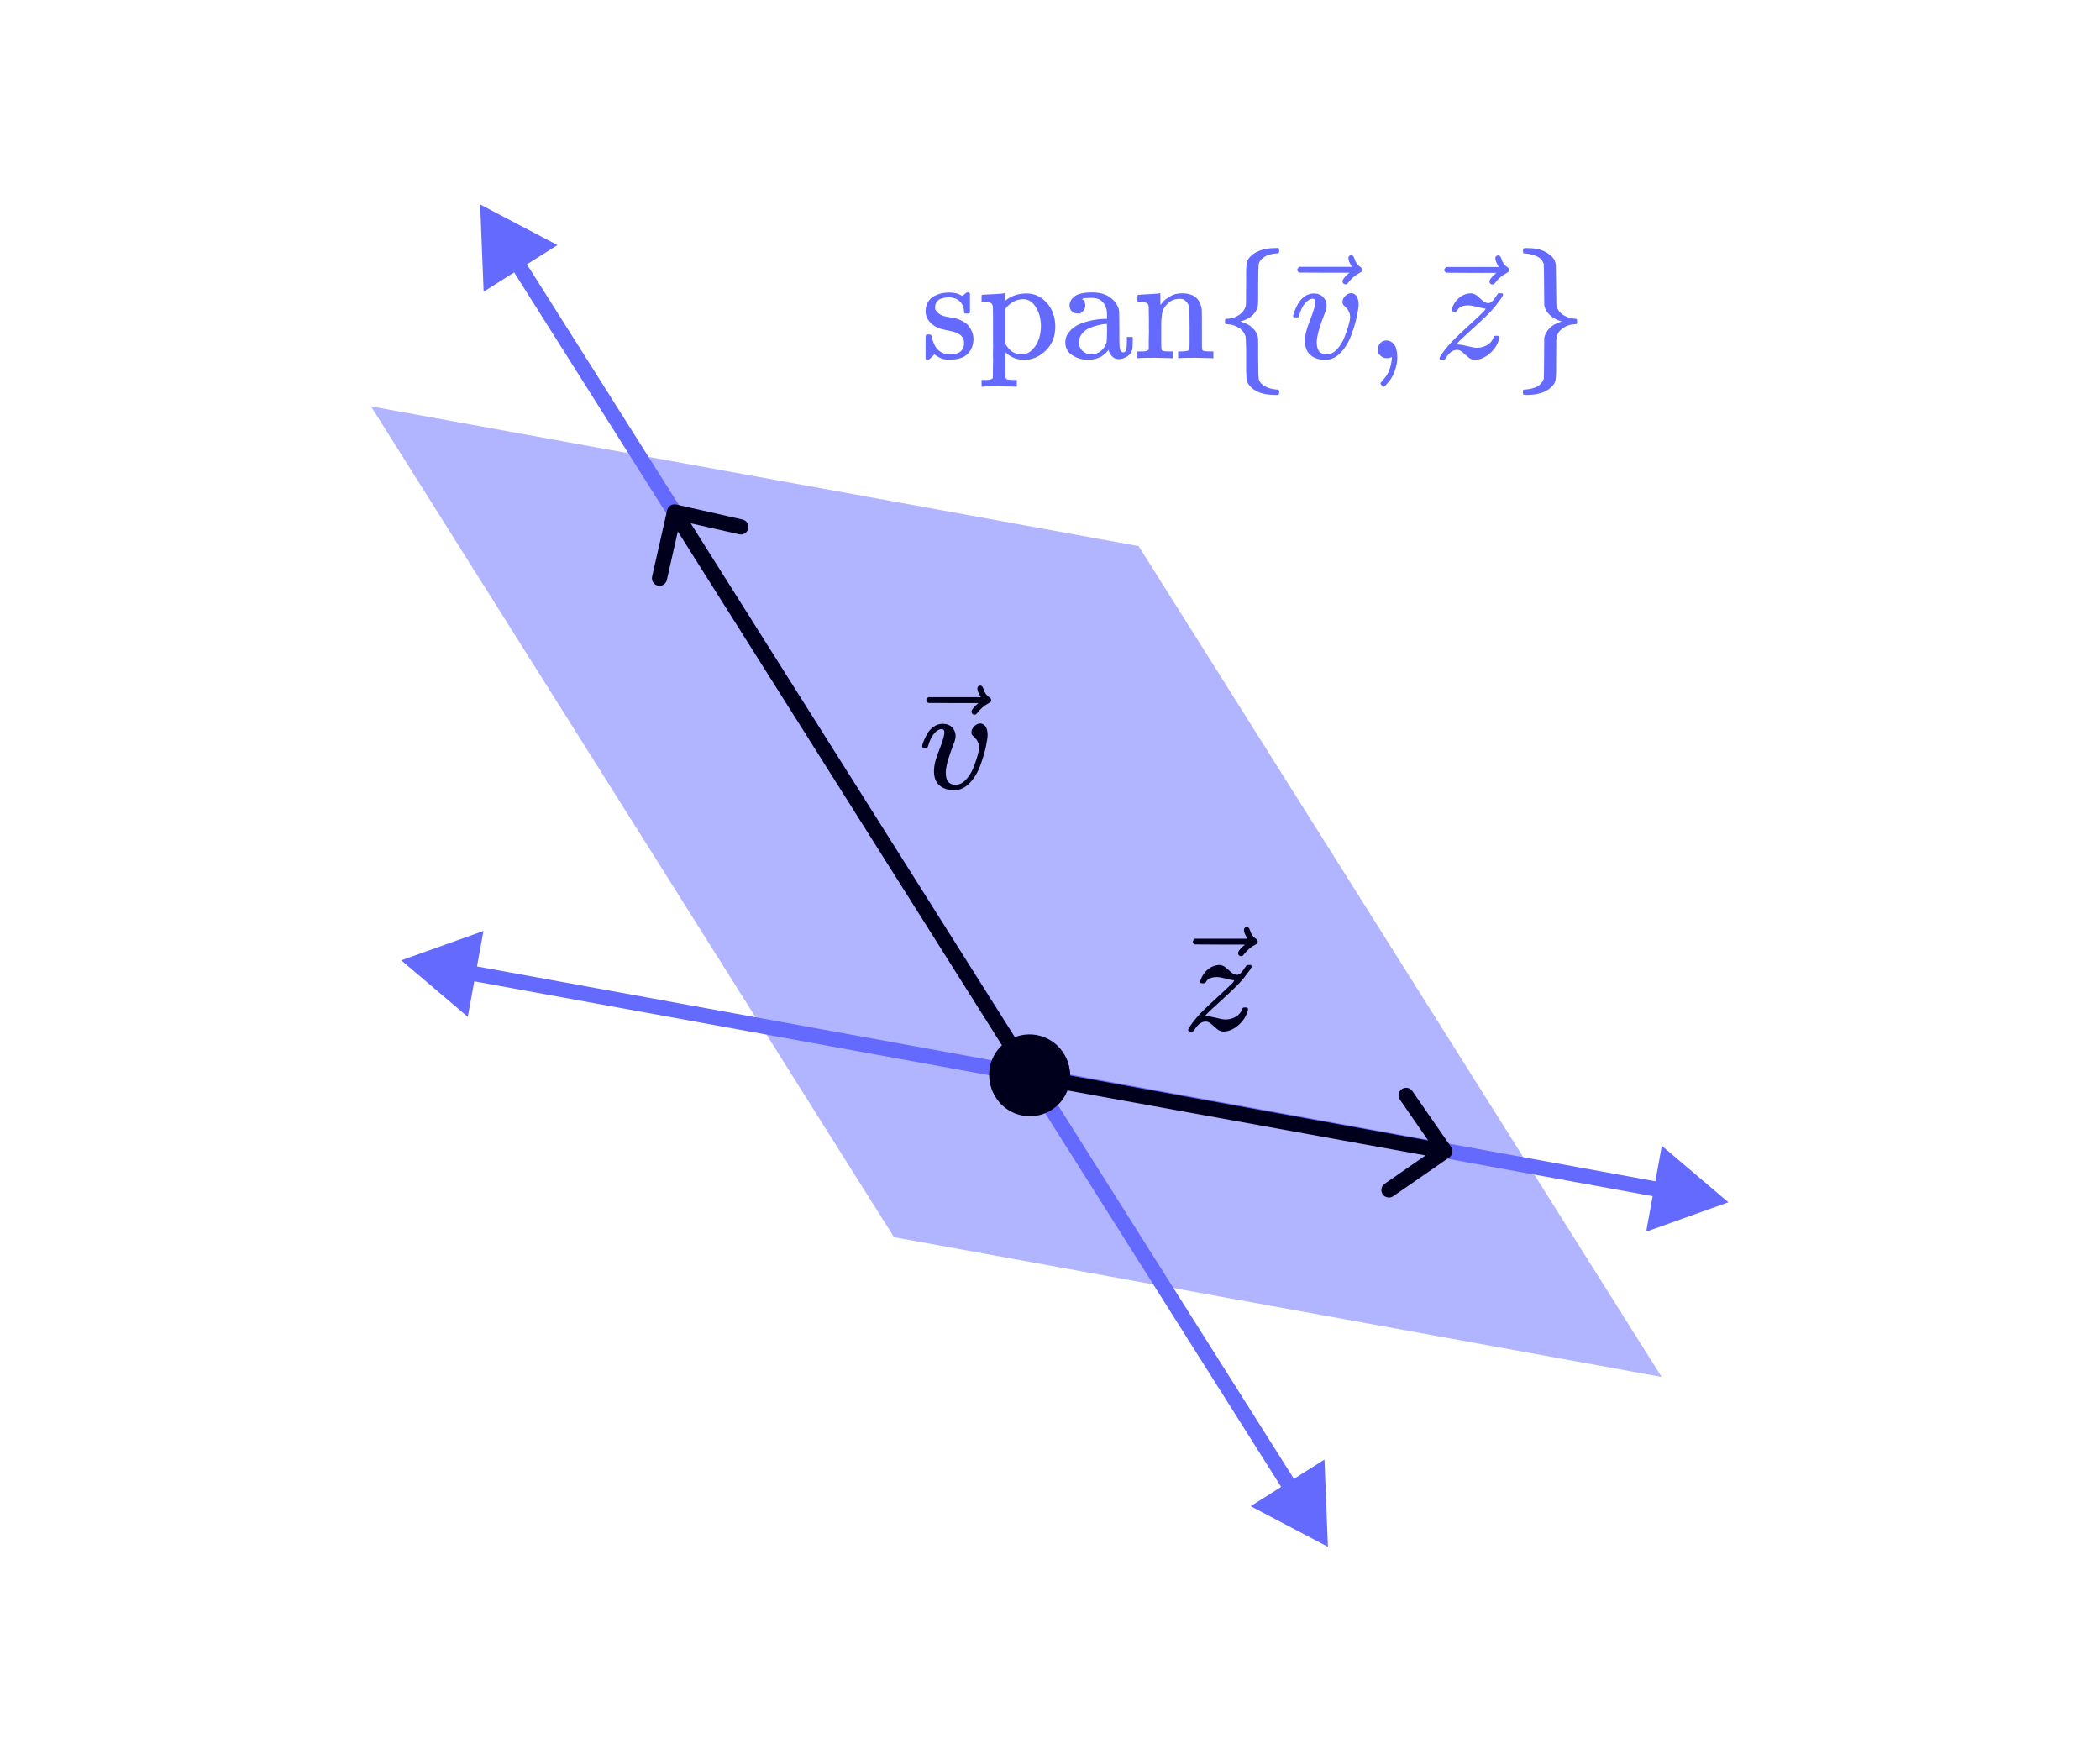 <svg width="600" height="501" viewBox="0 0 600 501" fill="none" xmlns="http://www.w3.org/2000/svg">
<path opacity="0.5" d="M325.315 156.018L106 116.101L255.435 353.473L474.75 393.39L325.315 156.018Z" fill="#656AFF"/>
<path d="M114.644 274.367L138.131 265.973L133.657 290.51L114.644 274.367ZM493.822 343.498L470.335 351.892L474.809 327.355L493.822 343.498ZM133.769 277.854L134.156 275.729L475.084 337.886L474.697 340.011L474.31 342.136L133.381 279.979L133.769 277.854Z" fill="#656AFF"/>
<path d="M379.406 441.921L357.328 430.318L378.416 416.999L379.406 441.921ZM137.19 58.417L159.269 70.02L138.181 83.339L137.19 58.417ZM369.026 425.485L367.199 426.638L145.745 76.007L147.571 74.853L149.398 73.7L370.852 424.331L369.026 425.485Z" fill="#656AFF"/>
<path d="M305.074 303.442C307.068 309.483 303.787 315.998 297.746 317.992C291.704 319.986 285.19 316.705 283.195 310.664C281.201 304.622 284.482 298.107 290.524 296.113C296.566 294.119 303.08 297.4 305.074 303.442ZM190.61 145.761C190.873 144.597 192.03 143.868 193.194 144.131L212.153 148.426C213.317 148.689 214.046 149.846 213.783 151.01C213.519 152.173 212.362 152.903 211.199 152.639L194.346 148.822L190.529 165.675C190.265 166.838 189.108 167.568 187.945 167.304C186.781 167.041 186.052 165.884 186.315 164.721L190.61 145.761ZM294.135 307.053L292.308 308.205L190.889 147.39L192.716 146.238L194.543 145.086L295.962 305.9L294.135 307.053Z" fill="#00001D"/>
<path d="M283.316 311.008C281.322 304.967 284.603 298.452 290.644 296.458C296.686 294.464 303.201 297.745 305.195 303.787C307.189 309.828 303.908 316.343 297.866 318.337C291.825 320.331 285.31 317.05 283.316 311.008ZM414.592 327.689C415.271 328.67 415.027 330.015 414.046 330.695L398.066 341.765C397.085 342.444 395.74 342.2 395.06 341.219C394.381 340.239 394.625 338.893 395.606 338.214L409.811 328.374L399.971 314.169C399.291 313.188 399.536 311.843 400.516 311.163C401.497 310.484 402.843 310.728 403.522 311.709L414.592 327.689ZM294.255 307.397L294.641 305.272L413.202 326.794L412.816 328.919L412.43 331.044L293.87 309.523L294.255 307.397Z" fill="#00001D"/>
<path d="M275.451 89.087C275.451 87.968 275.074 87.002 274.318 86.191C273.562 85.379 272.471 84.973 271.044 84.973C270.037 84.973 269.169 85.155 268.442 85.519C267.602 86.051 267.182 86.778 267.182 87.702C267.154 87.841 267.154 88.023 267.182 88.247C267.21 88.471 267.434 88.807 267.854 89.255C268.274 89.702 268.875 90.052 269.659 90.304C270.163 90.444 270.778 90.57 271.506 90.682C272.233 90.794 272.849 90.92 273.353 91.059C273.856 91.2 274.304 91.381 274.696 91.605C275.171 91.829 275.633 92.109 276.081 92.445C276.529 92.781 276.976 93.354 277.424 94.166C277.872 94.977 278.11 95.845 278.138 96.768C278.138 98.503 277.606 99.93 276.543 101.049C275.479 102.169 273.758 102.742 271.38 102.77H271.044C269.589 102.77 268.246 102.267 267.015 101.259L266.679 101.553L266.301 101.931C266.133 102.099 265.965 102.253 265.797 102.393L265.336 102.812H265H264.832C264.748 102.812 264.622 102.728 264.454 102.56V99.245V96.81C264.454 96.222 264.482 95.873 264.538 95.761C264.594 95.649 264.734 95.579 264.958 95.551H265.336C265.671 95.551 265.895 95.607 266.007 95.719C266.119 95.831 266.189 95.999 266.217 96.222C266.245 96.446 266.343 96.824 266.511 97.356C266.679 97.887 266.945 98.475 267.308 99.118C268.288 100.546 269.645 101.259 271.38 101.259C274.094 101.259 275.451 100.168 275.451 97.985C275.451 97.174 275.199 96.516 274.696 96.013C274.136 95.341 272.975 94.837 271.212 94.501C269.449 94.166 268.288 93.844 267.728 93.536C266.721 93.06 265.923 92.417 265.336 91.605C264.748 90.794 264.454 89.926 264.454 89.003C264.454 87.912 264.692 86.988 265.168 86.233C265.643 85.477 266.245 84.917 266.973 84.554C267.7 84.19 268.4 83.938 269.071 83.798C269.743 83.658 270.358 83.588 270.918 83.588H271.38C272.499 83.588 273.479 83.798 274.318 84.218L274.948 84.554L275.325 84.26C275.605 84.008 275.913 83.77 276.249 83.546H276.585H276.752C276.836 83.546 276.962 83.63 277.13 83.798V89.339L276.878 89.591H275.703C275.535 89.423 275.451 89.255 275.451 89.087Z" fill="#656AFF"/>
<path d="M281.118 108.563H281.706C282.797 108.563 283.454 108.367 283.678 107.975V107.639C283.678 107.444 283.678 107.178 283.678 106.842C283.678 106.506 283.678 106.086 283.678 105.583C283.678 105.079 283.692 104.533 283.72 103.946C283.748 103.358 283.748 102.742 283.72 102.099C283.692 101.455 283.692 100.77 283.72 100.042C283.748 99.315 283.748 98.601 283.72 97.901C283.72 96.95 283.72 95.957 283.72 94.921C283.72 93.886 283.72 92.963 283.72 92.151C283.72 91.34 283.72 90.598 283.72 89.926C283.72 89.255 283.706 88.709 283.678 88.289C283.65 87.87 283.65 87.646 283.678 87.618C283.594 87.086 283.398 86.736 283.091 86.569C282.783 86.401 282.153 86.275 281.202 86.191H280.446V85.225C280.446 84.582 280.474 84.26 280.53 84.26L280.95 84.218C281.23 84.19 281.636 84.162 282.167 84.134C282.699 84.106 283.217 84.078 283.72 84.05C284.196 84.022 284.714 83.994 285.273 83.966C285.833 83.938 286.253 83.896 286.533 83.84C286.812 83.784 286.966 83.77 286.994 83.798H287.12V84.889L287.162 85.981L287.498 85.687C289.149 84.456 291.08 83.84 293.29 83.84C295.557 83.84 297.488 84.736 299.083 86.526C300.678 88.317 301.489 90.57 301.517 93.284C301.517 96.111 300.608 98.405 298.789 100.168C296.97 101.931 294.913 102.812 292.619 102.812C290.716 102.812 289.037 102.197 287.582 100.966L287.246 100.672V104.24V106.59C287.246 107.346 287.274 107.807 287.33 107.975C287.386 108.143 287.54 108.297 287.792 108.437C288.379 108.521 289.065 108.563 289.848 108.563H290.52V110.494H290.184L289.177 110.452C288.533 110.424 287.834 110.41 287.078 110.41C286.323 110.41 285.791 110.396 285.483 110.368C282.601 110.368 281.034 110.41 280.782 110.494H280.446V108.563H281.118ZM297.404 93.2C297.404 91.13 296.928 89.325 295.977 87.786C295.025 86.247 293.836 85.477 292.409 85.477C290.422 85.477 288.701 86.387 287.246 88.206V98.237C288.365 100.252 289.932 101.259 291.947 101.259C293.374 101.259 294.633 100.504 295.725 98.993C296.816 97.482 297.376 95.551 297.404 93.2Z" fill="#656AFF"/>
<path d="M308.694 89.549C308.694 89.549 308.387 89.549 307.771 89.549C307.155 89.549 306.638 89.339 306.218 88.919C305.798 88.499 305.588 87.954 305.588 87.282C305.588 86.302 306.064 85.435 307.015 84.68C307.967 83.924 309.66 83.546 312.094 83.546C314.137 83.546 315.788 83.994 317.047 84.889C318.306 85.785 319.146 86.848 319.566 88.079C319.706 88.471 319.776 88.905 319.776 89.381C319.776 89.856 319.79 91.465 319.818 94.208V97.146C319.818 98.489 319.887 99.412 320.027 99.916C320.167 100.42 320.461 100.672 320.909 100.672C321.329 100.672 321.608 100.448 321.748 100C321.888 99.552 321.958 98.811 321.958 97.775V96.264H323.637V97.901C323.609 99.021 323.567 99.678 323.511 99.874C323.259 100.714 322.77 101.371 322.042 101.847C321.315 102.323 320.545 102.574 319.734 102.602C318.922 102.63 318.264 102.379 317.761 101.847C317.257 101.315 316.921 100.728 316.753 100.084V99.916L316.669 100.042C316.613 100.126 316.544 100.21 316.46 100.294C316.376 100.378 316.264 100.504 316.124 100.672C315.984 100.839 315.816 100.993 315.62 101.133C315.424 101.273 315.214 101.441 314.991 101.637C314.767 101.833 314.515 101.987 314.235 102.099C313.955 102.211 313.647 102.323 313.312 102.434C312.976 102.546 312.612 102.63 312.22 102.686C311.828 102.742 311.395 102.784 310.919 102.812C309.24 102.812 307.729 102.379 306.386 101.511C305.043 100.644 304.371 99.426 304.371 97.859C304.371 97.272 304.469 96.712 304.665 96.18C304.861 95.649 305.239 95.075 305.798 94.459C306.358 93.844 307.029 93.326 307.813 92.906C308.596 92.487 309.688 92.095 311.087 91.731C312.486 91.367 314.025 91.157 315.704 91.102H316.292V90.178C316.292 89.227 316.208 88.527 316.04 88.079C315.424 86.093 314.067 85.099 311.968 85.099C311.465 85.099 310.989 85.113 310.541 85.141C310.094 85.169 309.744 85.225 309.492 85.309C309.24 85.393 309.128 85.435 309.156 85.435C309.772 85.855 310.08 86.47 310.08 87.282C310.08 87.981 309.856 88.527 309.408 88.919L308.694 89.549ZM308.233 97.901C308.233 98.769 308.568 99.538 309.24 100.21C309.912 100.881 310.737 101.231 311.717 101.259C312.78 101.259 313.717 100.937 314.529 100.294C315.34 99.65 315.886 98.811 316.166 97.775C316.222 97.579 316.264 96.656 316.292 95.005C316.292 93.382 316.278 92.571 316.25 92.571C316.026 92.571 315.732 92.585 315.368 92.613C315.004 92.641 314.375 92.766 313.479 92.99C312.584 93.214 311.773 93.494 311.045 93.83C310.317 94.166 309.674 94.683 309.114 95.383C308.554 96.082 308.261 96.922 308.233 97.901Z" fill="#656AFF"/>
<path d="M325.652 100.42H326.24C327.331 100.42 327.989 100.224 328.212 99.832V99.496C328.212 99.245 328.212 98.923 328.212 98.531C328.212 98.139 328.212 97.706 328.212 97.23C328.212 96.754 328.226 96.208 328.254 95.593C328.282 94.977 328.282 94.389 328.254 93.83C328.254 92.962 328.254 92.039 328.254 91.06C328.254 90.08 328.24 89.255 328.212 88.583V87.618C328.129 87.086 327.933 86.736 327.625 86.568C327.317 86.4 326.687 86.275 325.736 86.191H324.98V85.225C324.98 84.582 325.008 84.26 325.064 84.26L325.484 84.218C325.764 84.19 326.156 84.162 326.659 84.134C327.163 84.106 327.681 84.078 328.212 84.05C328.688 84.022 329.192 83.994 329.724 83.966C330.255 83.938 330.661 83.896 330.941 83.84C331.221 83.784 331.375 83.77 331.402 83.798H331.528V85.477C331.528 86.54 331.542 87.072 331.57 87.072C331.598 87.072 331.668 87.002 331.78 86.862C331.892 86.722 332.06 86.512 332.284 86.233C332.508 85.953 332.774 85.701 333.081 85.477C333.389 85.253 333.795 84.987 334.299 84.68C334.802 84.372 335.334 84.148 335.894 84.008C336.453 83.868 337.167 83.798 338.034 83.798C341.224 83.91 343.001 85.491 343.365 88.541C343.393 88.737 343.407 90.682 343.407 94.376V97.985C343.407 99.049 343.435 99.678 343.491 99.874C343.547 100.07 343.701 100.21 343.953 100.294C344.54 100.378 345.226 100.42 346.009 100.42H346.681V102.351H346.345L345.338 102.309C344.694 102.281 343.995 102.267 343.239 102.267C342.484 102.267 341.952 102.253 341.644 102.225C338.762 102.225 337.195 102.267 336.943 102.351H336.607V100.42H337.279C338.986 100.42 339.839 100.196 339.839 99.748C339.867 99.692 339.881 97.761 339.881 93.956C339.853 90.178 339.825 88.177 339.797 87.954C339.629 87.17 339.35 86.582 338.958 86.191C338.566 85.799 338.23 85.561 337.95 85.477C337.671 85.393 337.307 85.365 336.859 85.393C335.6 85.393 334.495 85.869 333.543 86.82C332.788 87.576 332.312 88.345 332.116 89.129C331.92 89.912 331.808 91.074 331.78 92.613V95.299V97.817C331.78 98.657 331.794 99.216 331.822 99.496C331.85 99.776 331.892 99.958 331.948 100.042C332.004 100.126 332.13 100.21 332.326 100.294C332.914 100.378 333.599 100.42 334.383 100.42H335.054V102.351H334.718L333.753 102.309C333.081 102.281 332.368 102.267 331.612 102.267C330.857 102.267 330.325 102.253 330.017 102.225C327.135 102.225 325.568 102.267 325.316 102.351H324.98V100.42H325.652Z" fill="#656AFF"/>
<path d="M365.484 112.046C365.484 112.41 365.401 112.676 365.233 112.844H364.477C360.867 112.844 358.349 111.921 356.922 110.074C356.782 109.878 356.67 109.71 356.586 109.57C356.502 109.43 356.432 109.276 356.376 109.108C356.32 108.94 356.264 108.759 356.208 108.563C356.152 108.367 356.124 108.157 356.124 107.933C356.124 107.709 356.11 107.401 356.082 107.01C356.054 106.618 356.04 106.24 356.04 105.876C356.04 105.513 356.04 104.995 356.04 104.323C356.04 103.652 356.04 102.994 356.04 102.351C356.04 101.763 356.04 101.021 356.04 100.126C356.012 97.635 355.942 96.236 355.83 95.928C355.802 95.9 355.788 95.873 355.788 95.844C355.397 94.837 354.697 94.054 353.69 93.494C352.682 92.934 351.689 92.654 350.71 92.654C350.402 92.654 350.206 92.612 350.122 92.529C350.038 92.445 349.996 92.221 349.996 91.857C349.996 91.493 350.038 91.269 350.122 91.185C350.206 91.102 350.402 91.059 350.71 91.059C351.661 91.059 352.64 90.78 353.648 90.22C354.655 89.66 355.369 88.877 355.788 87.87C355.928 87.562 355.998 87.114 355.998 86.526C355.998 85.939 356.012 83.812 356.04 80.146V78.048C356.04 76.508 356.124 75.431 356.292 74.816C356.46 74.2 356.866 73.612 357.509 73.053C358.237 72.325 359.356 71.737 360.867 71.29C361.903 71.066 362.644 70.94 363.092 70.912C363.148 70.912 363.33 70.912 363.638 70.912C363.945 70.912 364.197 70.898 364.393 70.87H365.233C365.401 71.038 365.484 71.29 365.484 71.626C365.484 71.989 365.443 72.213 365.359 72.297C365.303 72.381 365.079 72.423 364.687 72.423C363.204 72.507 362.043 72.843 361.203 73.43C360.364 74.018 359.86 74.606 359.692 75.193C359.552 75.557 359.482 77.628 359.482 81.406V84.847C359.482 86.162 359.44 87.058 359.356 87.534C359.272 88.009 359.034 88.555 358.643 89.171C357.775 90.374 356.558 91.199 354.991 91.647L354.403 91.857L354.991 92.067C355.495 92.235 355.998 92.445 356.502 92.697C357.006 92.948 357.593 93.424 358.265 94.124C358.937 94.823 359.328 95.649 359.44 96.6C359.468 96.768 359.482 98.671 359.482 102.309C359.482 106.086 359.552 108.157 359.692 108.521C359.972 109.276 360.574 109.906 361.497 110.41C362.42 110.913 363.484 111.207 364.687 111.291C365.079 111.291 365.303 111.333 365.359 111.417C365.443 111.501 365.484 111.711 365.484 112.046Z" fill="#656AFF"/>
<path d="M375.832 86.4C375.832 85.701 375.566 85.351 375.035 85.351C374.363 85.351 373.664 85.757 372.936 86.568C372.208 87.38 371.607 88.625 371.131 90.304C371.103 90.332 371.075 90.374 371.047 90.43C371.019 90.486 371.005 90.528 371.005 90.556C371.005 90.584 370.977 90.612 370.921 90.64C370.865 90.668 370.823 90.682 370.795 90.682C370.767 90.682 370.711 90.682 370.627 90.682C370.543 90.682 370.432 90.682 370.292 90.682H369.704C369.536 90.514 369.452 90.388 369.452 90.304C369.452 90.108 369.564 89.702 369.788 89.087C370.012 88.471 370.348 87.744 370.795 86.904C371.243 86.065 371.859 85.351 372.642 84.763C373.426 84.176 374.307 83.868 375.287 83.84C376.462 83.84 377.371 84.176 378.015 84.847C378.658 85.519 378.994 86.302 379.022 87.198C379.022 87.674 378.98 88.037 378.896 88.289C378.896 88.457 378.686 89.073 378.267 90.136C377.847 91.2 377.413 92.445 376.965 93.872C376.518 95.299 376.266 96.544 376.21 97.608C376.21 98.363 376.28 98.979 376.42 99.454C376.784 100.658 377.665 101.259 379.064 101.259C380.1 101.259 381.065 100.784 381.96 99.832C382.856 98.881 383.555 97.775 384.059 96.516C384.563 95.257 384.969 94.096 385.276 93.032C385.584 91.969 385.738 91.2 385.738 90.724C385.738 90.08 385.626 89.52 385.402 89.045C385.178 88.569 384.927 88.205 384.647 87.954C384.367 87.702 384.115 87.45 383.891 87.198C383.667 86.946 383.555 86.638 383.555 86.275C383.555 85.659 383.821 85.085 384.353 84.554C384.885 84.022 385.458 83.756 386.074 83.756C386.606 83.756 387.081 84.008 387.501 84.512C387.921 85.015 388.145 85.827 388.173 86.946C388.173 87.702 388.005 88.863 387.669 90.43C387.333 91.997 386.815 93.746 386.116 95.677C385.416 97.608 384.423 99.272 383.136 100.672C381.848 102.071 380.365 102.784 378.686 102.812C376.896 102.812 375.468 102.351 374.405 101.427C373.37 100.532 372.852 99.203 372.852 97.44C372.852 96.572 372.964 95.677 373.188 94.753C373.412 93.83 373.985 92.193 374.909 89.842C375.524 88.051 375.832 86.904 375.832 86.4Z" fill="#656AFF"/>
<path d="M385.247 73.766C385.247 73.543 385.317 73.347 385.456 73.179C385.596 73.011 385.806 72.927 386.086 72.927C386.282 72.927 386.45 72.997 386.59 73.137C386.73 73.249 386.87 73.515 387.009 73.934C387.289 74.97 387.863 75.767 388.73 76.327C389.038 76.523 389.192 76.775 389.192 77.082C389.192 77.334 389.15 77.502 389.066 77.586C388.982 77.67 388.786 77.796 388.479 77.964C387.275 78.579 386.226 79.461 385.331 80.608C385.275 80.664 385.205 80.748 385.121 80.86C385.037 80.972 384.967 81.056 384.911 81.112C384.855 81.168 384.785 81.196 384.701 81.196C384.617 81.196 384.519 81.21 384.407 81.238C384.211 81.238 384.029 81.168 383.861 81.028C383.694 80.888 383.596 80.678 383.568 80.398C383.568 79.867 384.225 79.041 385.54 77.922H378.363L371.185 77.88C370.822 77.628 370.64 77.362 370.64 77.082C370.64 76.886 370.822 76.607 371.185 76.243H386.254C385.582 75.18 385.247 74.354 385.247 73.766Z" fill="#656AFF"/>
<path d="M393.684 100.882C393.684 100.882 393.684 100.532 393.684 99.832C393.684 99.133 393.907 98.531 394.355 98.028C394.803 97.524 395.405 97.272 396.16 97.272C396.944 97.272 397.643 97.622 398.259 98.321C398.874 99.021 399.196 100.252 399.224 102.015C399.224 102.994 399.098 103.946 398.846 104.869C398.595 105.793 398.301 106.59 397.965 107.262C397.629 107.933 397.265 108.507 396.874 108.983C396.482 109.458 396.146 109.836 395.866 110.116C395.586 110.396 395.405 110.522 395.321 110.494C395.209 110.494 395.027 110.368 394.775 110.116C394.523 109.864 394.397 109.682 394.397 109.57C394.397 109.458 394.551 109.235 394.859 108.899C395.167 108.563 395.516 108.143 395.908 107.64C396.3 107.136 396.664 106.436 397 105.541C397.335 104.645 397.559 103.624 397.671 102.477V101.973L397.629 102.015C397.573 102.043 397.503 102.071 397.419 102.099C397.335 102.127 397.251 102.169 397.167 102.225C397.083 102.281 396.958 102.309 396.79 102.309C396.622 102.309 396.454 102.323 396.286 102.351C395.53 102.351 394.915 102.113 394.439 101.637L393.684 100.882Z" fill="#656AFF"/>
<path d="M424.373 88.164C424.093 88.164 423.352 88.01 422.149 87.702C420.945 87.394 420.064 87.24 419.504 87.24C418.945 87.24 418.469 87.296 418.077 87.408C417.685 87.52 417.364 87.66 417.112 87.828C416.86 87.996 416.692 88.15 416.608 88.29C416.524 88.429 416.426 88.583 416.314 88.751L416.23 88.919C416.146 89.003 415.936 89.045 415.601 89.045C415.013 89.045 414.719 88.933 414.719 88.709C414.719 88.569 414.761 88.374 414.845 88.122C415.209 87.03 415.811 86.093 416.65 85.309C417.489 84.526 418.413 84.05 419.42 83.882C419.756 83.826 419.994 83.798 420.134 83.798C420.833 83.798 421.463 84.036 422.023 84.512C422.582 84.988 423.114 85.449 423.618 85.897C424.121 86.345 424.653 86.583 425.213 86.611C425.828 86.611 426.444 86.149 427.06 85.225C427.675 84.302 427.997 83.84 428.025 83.84C428.053 83.812 428.263 83.798 428.655 83.798H429.2C429.368 83.966 429.452 84.078 429.452 84.134C429.452 84.246 429.382 84.442 429.242 84.722C429.102 85.002 428.906 85.295 428.655 85.603C428.403 85.911 428.165 86.219 427.941 86.527C427.717 86.834 427.521 87.1 427.353 87.324L427.06 87.702C425.856 89.129 423.953 91.018 421.351 93.368C418.749 95.719 417.14 97.23 416.524 97.901L416.02 98.405L416.65 98.447C417.266 98.447 418.161 98.601 419.336 98.909C420.512 99.217 421.393 99.371 421.981 99.371C423.044 99.371 424.023 99.105 424.919 98.573C425.814 98.041 426.402 97.342 426.682 96.474C426.794 96.223 426.892 96.069 426.976 96.013C427.06 95.957 427.269 95.929 427.605 95.929C428.137 95.929 428.403 96.069 428.403 96.349C428.403 96.488 428.389 96.614 428.361 96.726C427.885 98.461 426.962 99.902 425.59 101.05C424.219 102.197 422.848 102.785 421.477 102.812C420.749 102.812 420.106 102.575 419.546 102.099C418.987 101.623 418.441 101.148 417.909 100.672C417.378 100.196 416.846 99.958 416.314 99.958C415.083 99.958 413.978 100.798 412.998 102.477C412.83 102.701 412.593 102.812 412.285 102.812H412.075H411.529C411.361 102.645 411.277 102.519 411.277 102.435C411.277 102.015 412.089 100.812 413.712 98.825C414.803 97.566 416.65 95.747 419.252 93.368C421.855 90.99 423.464 89.479 424.079 88.835C424.415 88.388 424.513 88.164 424.373 88.164Z" fill="#656AFF"/>
<path d="M427.233 73.808C427.233 73.584 427.303 73.388 427.443 73.221C427.583 73.053 427.793 72.969 428.073 72.969C428.269 72.969 428.437 73.039 428.577 73.179C428.716 73.29 428.856 73.556 428.996 73.976C429.276 75.011 429.85 75.809 430.717 76.369C431.025 76.564 431.179 76.816 431.179 77.124C431.179 77.376 431.137 77.544 431.053 77.628C430.969 77.712 430.773 77.838 430.465 78.006C429.262 78.621 428.213 79.503 427.317 80.65C427.261 80.706 427.191 80.79 427.107 80.902C427.024 81.014 426.954 81.098 426.898 81.154C426.842 81.21 426.772 81.238 426.688 81.238C426.604 81.238 426.506 81.252 426.394 81.279C426.198 81.279 426.016 81.21 425.848 81.07C425.68 80.93 425.582 80.72 425.554 80.44C425.554 79.908 426.212 79.083 427.527 77.964H420.35L413.172 77.922C412.808 77.67 412.626 77.404 412.626 77.124C412.626 76.928 412.808 76.648 413.172 76.285H428.241C427.569 75.221 427.233 74.396 427.233 73.808Z" fill="#656AFF"/>
<path d="M435.124 71.668C435.124 71.276 435.166 71.052 435.25 70.996C435.334 70.94 435.614 70.898 436.089 70.87C438.412 70.87 440.203 71.22 441.462 71.919C442.721 72.619 443.603 73.388 444.106 74.228C444.358 74.816 444.498 75.305 444.526 75.697C444.554 76.089 444.582 77.964 444.61 81.322C444.638 85.211 444.666 87.226 444.694 87.366C445.058 88.625 445.785 89.548 446.877 90.136C447.968 90.724 448.975 91.031 449.899 91.059C450.207 91.059 450.403 91.102 450.486 91.185C450.57 91.269 450.612 91.493 450.612 91.857C450.612 92.221 450.57 92.445 450.486 92.529C450.403 92.612 450.207 92.654 449.899 92.654C448.863 92.654 447.856 92.948 446.877 93.536C445.897 94.124 445.24 94.865 444.904 95.761C444.764 96.152 444.68 96.656 444.652 97.272C444.624 97.887 444.61 99.972 444.61 103.526V105.666C444.61 107.205 444.526 108.283 444.358 108.898C444.19 109.514 443.785 110.102 443.141 110.661C441.63 112.116 439.293 112.844 436.131 112.844C435.628 112.844 435.334 112.802 435.25 112.718C435.166 112.634 435.124 112.396 435.124 112.005C435.124 111.837 435.124 111.739 435.124 111.711C435.124 111.683 435.138 111.613 435.166 111.501C435.194 111.389 435.236 111.333 435.292 111.333C435.348 111.333 435.46 111.319 435.628 111.291C436.019 111.291 436.453 111.249 436.929 111.165C437.405 111.081 437.936 110.941 438.524 110.745C439.112 110.549 439.629 110.228 440.077 109.78C440.525 109.332 440.86 108.801 441.084 108.185C441.112 108.045 441.14 106.058 441.168 102.225L441.21 96.516C441.574 94.921 442.553 93.648 444.148 92.697C445.128 92.221 445.827 91.941 446.247 91.857C445.548 91.661 444.848 91.381 444.148 91.017C442.609 90.066 441.658 88.919 441.294 87.576L441.21 87.156L441.168 81.448C441.14 77.614 441.112 75.627 441.084 75.487C440.749 74.368 440.007 73.584 438.86 73.137C437.712 72.689 436.635 72.451 435.628 72.423C435.376 72.423 435.236 72.381 435.208 72.297C435.18 72.213 435.152 72.003 435.124 71.668Z" fill="#656AFF"/>
<path d="M352.55 280.065C352.27 280.065 351.529 279.911 350.325 279.603C349.122 279.295 348.241 279.142 347.681 279.142C347.121 279.142 346.646 279.197 346.254 279.309C345.862 279.421 345.54 279.561 345.288 279.729C345.037 279.897 344.869 280.051 344.785 280.191C344.701 280.331 344.603 280.485 344.491 280.653L344.407 280.82C344.323 280.904 344.113 280.946 343.777 280.946C343.19 280.946 342.896 280.834 342.896 280.611C342.896 280.471 342.938 280.275 343.022 280.023C343.386 278.932 343.987 277.994 344.827 277.211C345.666 276.427 346.59 275.952 347.597 275.784C347.933 275.728 348.171 275.7 348.311 275.7C349.01 275.7 349.64 275.938 350.199 276.413C350.759 276.889 351.291 277.351 351.794 277.798C352.298 278.246 352.83 278.484 353.389 278.512C354.005 278.512 354.621 278.05 355.236 277.127C355.852 276.203 356.174 275.742 356.202 275.742C356.23 275.714 356.44 275.7 356.831 275.7H357.377C357.545 275.868 357.629 275.979 357.629 276.035C357.629 276.147 357.559 276.343 357.419 276.623C357.279 276.903 357.083 277.197 356.831 277.505C356.579 277.812 356.342 278.12 356.118 278.428C355.894 278.736 355.698 279.002 355.53 279.225L355.236 279.603C354.033 281.03 352.13 282.919 349.528 285.27C346.925 287.62 345.316 289.131 344.701 289.803L344.197 290.307L344.827 290.349C345.442 290.349 346.338 290.502 347.513 290.81C348.688 291.118 349.57 291.272 350.157 291.272C351.221 291.272 352.2 291.006 353.096 290.474C353.991 289.943 354.579 289.243 354.859 288.376C354.97 288.124 355.068 287.97 355.152 287.914C355.236 287.858 355.446 287.83 355.782 287.83C356.314 287.83 356.579 287.97 356.579 288.25C356.579 288.39 356.565 288.516 356.538 288.628C356.062 290.363 355.138 291.804 353.767 292.951C352.396 294.098 351.025 294.686 349.654 294.714C348.926 294.714 348.283 294.476 347.723 294C347.163 293.525 346.618 293.049 346.086 292.573C345.554 292.097 345.023 291.86 344.491 291.86C343.26 291.86 342.154 292.699 341.175 294.378C341.007 294.602 340.769 294.714 340.461 294.714H340.252H339.706C339.538 294.546 339.454 294.42 339.454 294.336C339.454 293.916 340.266 292.713 341.889 290.726C342.98 289.467 344.827 287.648 347.429 285.27C350.032 282.891 351.641 281.38 352.256 280.737C352.592 280.289 352.69 280.065 352.55 280.065Z" fill="#00001D"/>
<path d="M355.409 265.71C355.409 265.486 355.479 265.29 355.619 265.122C355.758 264.954 355.968 264.87 356.248 264.87C356.444 264.87 356.612 264.94 356.752 265.08C356.892 265.192 357.032 265.458 357.172 265.878C357.451 266.913 358.025 267.711 358.893 268.27C359.2 268.466 359.354 268.718 359.354 269.026C359.354 269.278 359.312 269.445 359.228 269.529C359.144 269.613 358.948 269.739 358.641 269.907C357.437 270.523 356.388 271.404 355.493 272.552C355.437 272.608 355.367 272.691 355.283 272.803C355.199 272.915 355.129 272.999 355.073 273.055C355.017 273.111 354.947 273.139 354.863 273.139C354.779 273.139 354.681 273.153 354.569 273.181C354.373 273.181 354.191 273.111 354.024 272.971C353.856 272.831 353.758 272.621 353.73 272.342C353.73 271.81 354.387 270.985 355.703 269.865H348.525L341.347 269.823C340.984 269.571 340.802 269.306 340.802 269.026C340.802 268.83 340.984 268.55 341.347 268.186H356.416C355.744 267.123 355.409 266.297 355.409 265.71Z" fill="#00001D"/>
<path d="M269.834 209.344C269.834 208.644 269.568 208.294 269.037 208.294C268.365 208.294 267.665 208.7 266.938 209.512C266.21 210.323 265.609 211.568 265.133 213.247C265.105 213.275 265.077 213.317 265.049 213.373C265.021 213.429 265.007 213.471 265.007 213.499C265.007 213.527 264.979 213.555 264.923 213.583C264.867 213.611 264.825 213.625 264.797 213.625C264.769 213.625 264.713 213.625 264.629 213.625C264.545 213.625 264.433 213.625 264.294 213.625H263.706C263.538 213.457 263.454 213.331 263.454 213.247C263.454 213.051 263.566 212.646 263.79 212.03C264.014 211.415 264.35 210.687 264.797 209.847C265.245 209.008 265.861 208.294 266.644 207.707C267.428 207.119 268.309 206.811 269.288 206.783C270.464 206.783 271.373 207.119 272.017 207.791C272.66 208.462 272.996 209.246 273.024 210.141C273.024 210.617 272.982 210.981 272.898 211.233C272.898 211.401 272.688 212.016 272.269 213.079C271.849 214.143 271.415 215.388 270.967 216.815C270.52 218.242 270.268 219.488 270.212 220.551C270.212 221.306 270.282 221.922 270.422 222.398C270.786 223.601 271.667 224.203 273.066 224.203C274.101 224.203 275.067 223.727 275.962 222.775C276.858 221.824 277.557 220.719 278.061 219.46C278.565 218.2 278.97 217.039 279.278 215.976C279.586 214.912 279.74 214.143 279.74 213.667C279.74 213.024 279.628 212.464 279.404 211.988C279.18 211.512 278.928 211.149 278.649 210.897C278.369 210.645 278.117 210.393 277.893 210.141C277.669 209.889 277.557 209.582 277.557 209.218C277.557 208.602 277.823 208.029 278.355 207.497C278.887 206.965 279.46 206.699 280.076 206.699C280.607 206.699 281.083 206.951 281.503 207.455C281.923 207.959 282.147 208.77 282.174 209.889C282.174 210.645 282.007 211.806 281.671 213.373C281.335 214.94 280.817 216.689 280.118 218.62C279.418 220.551 278.425 222.216 277.138 223.615C275.85 225.014 274.367 225.728 272.688 225.756C270.897 225.756 269.47 225.294 268.407 224.37C267.372 223.475 266.854 222.146 266.854 220.383C266.854 219.515 266.966 218.62 267.19 217.697C267.414 216.773 267.987 215.136 268.911 212.786C269.526 210.995 269.834 209.847 269.834 209.344Z" fill="#00001D"/>
<path d="M279.249 196.71C279.249 196.486 279.318 196.29 279.458 196.122C279.598 195.954 279.808 195.87 280.088 195.87C280.284 195.87 280.452 195.94 280.592 196.08C280.732 196.192 280.872 196.458 281.011 196.877C281.291 197.913 281.865 198.71 282.732 199.27C283.04 199.466 283.194 199.718 283.194 200.025C283.194 200.277 283.152 200.445 283.068 200.529C282.984 200.613 282.788 200.739 282.481 200.907C281.277 201.523 280.228 202.404 279.332 203.551C279.277 203.607 279.207 203.691 279.123 203.803C279.039 203.915 278.969 203.999 278.913 204.055C278.857 204.111 278.787 204.139 278.703 204.139C278.619 204.139 278.521 204.153 278.409 204.181C278.213 204.181 278.031 204.111 277.863 203.971C277.696 203.831 277.598 203.621 277.57 203.341C277.57 202.81 278.227 201.984 279.542 200.865H272.365L265.187 200.823C264.823 200.571 264.642 200.305 264.642 200.025C264.642 199.83 264.823 199.55 265.187 199.186H280.256C279.584 198.123 279.249 197.297 279.249 196.71Z" fill="#00001D"/>
</svg>

